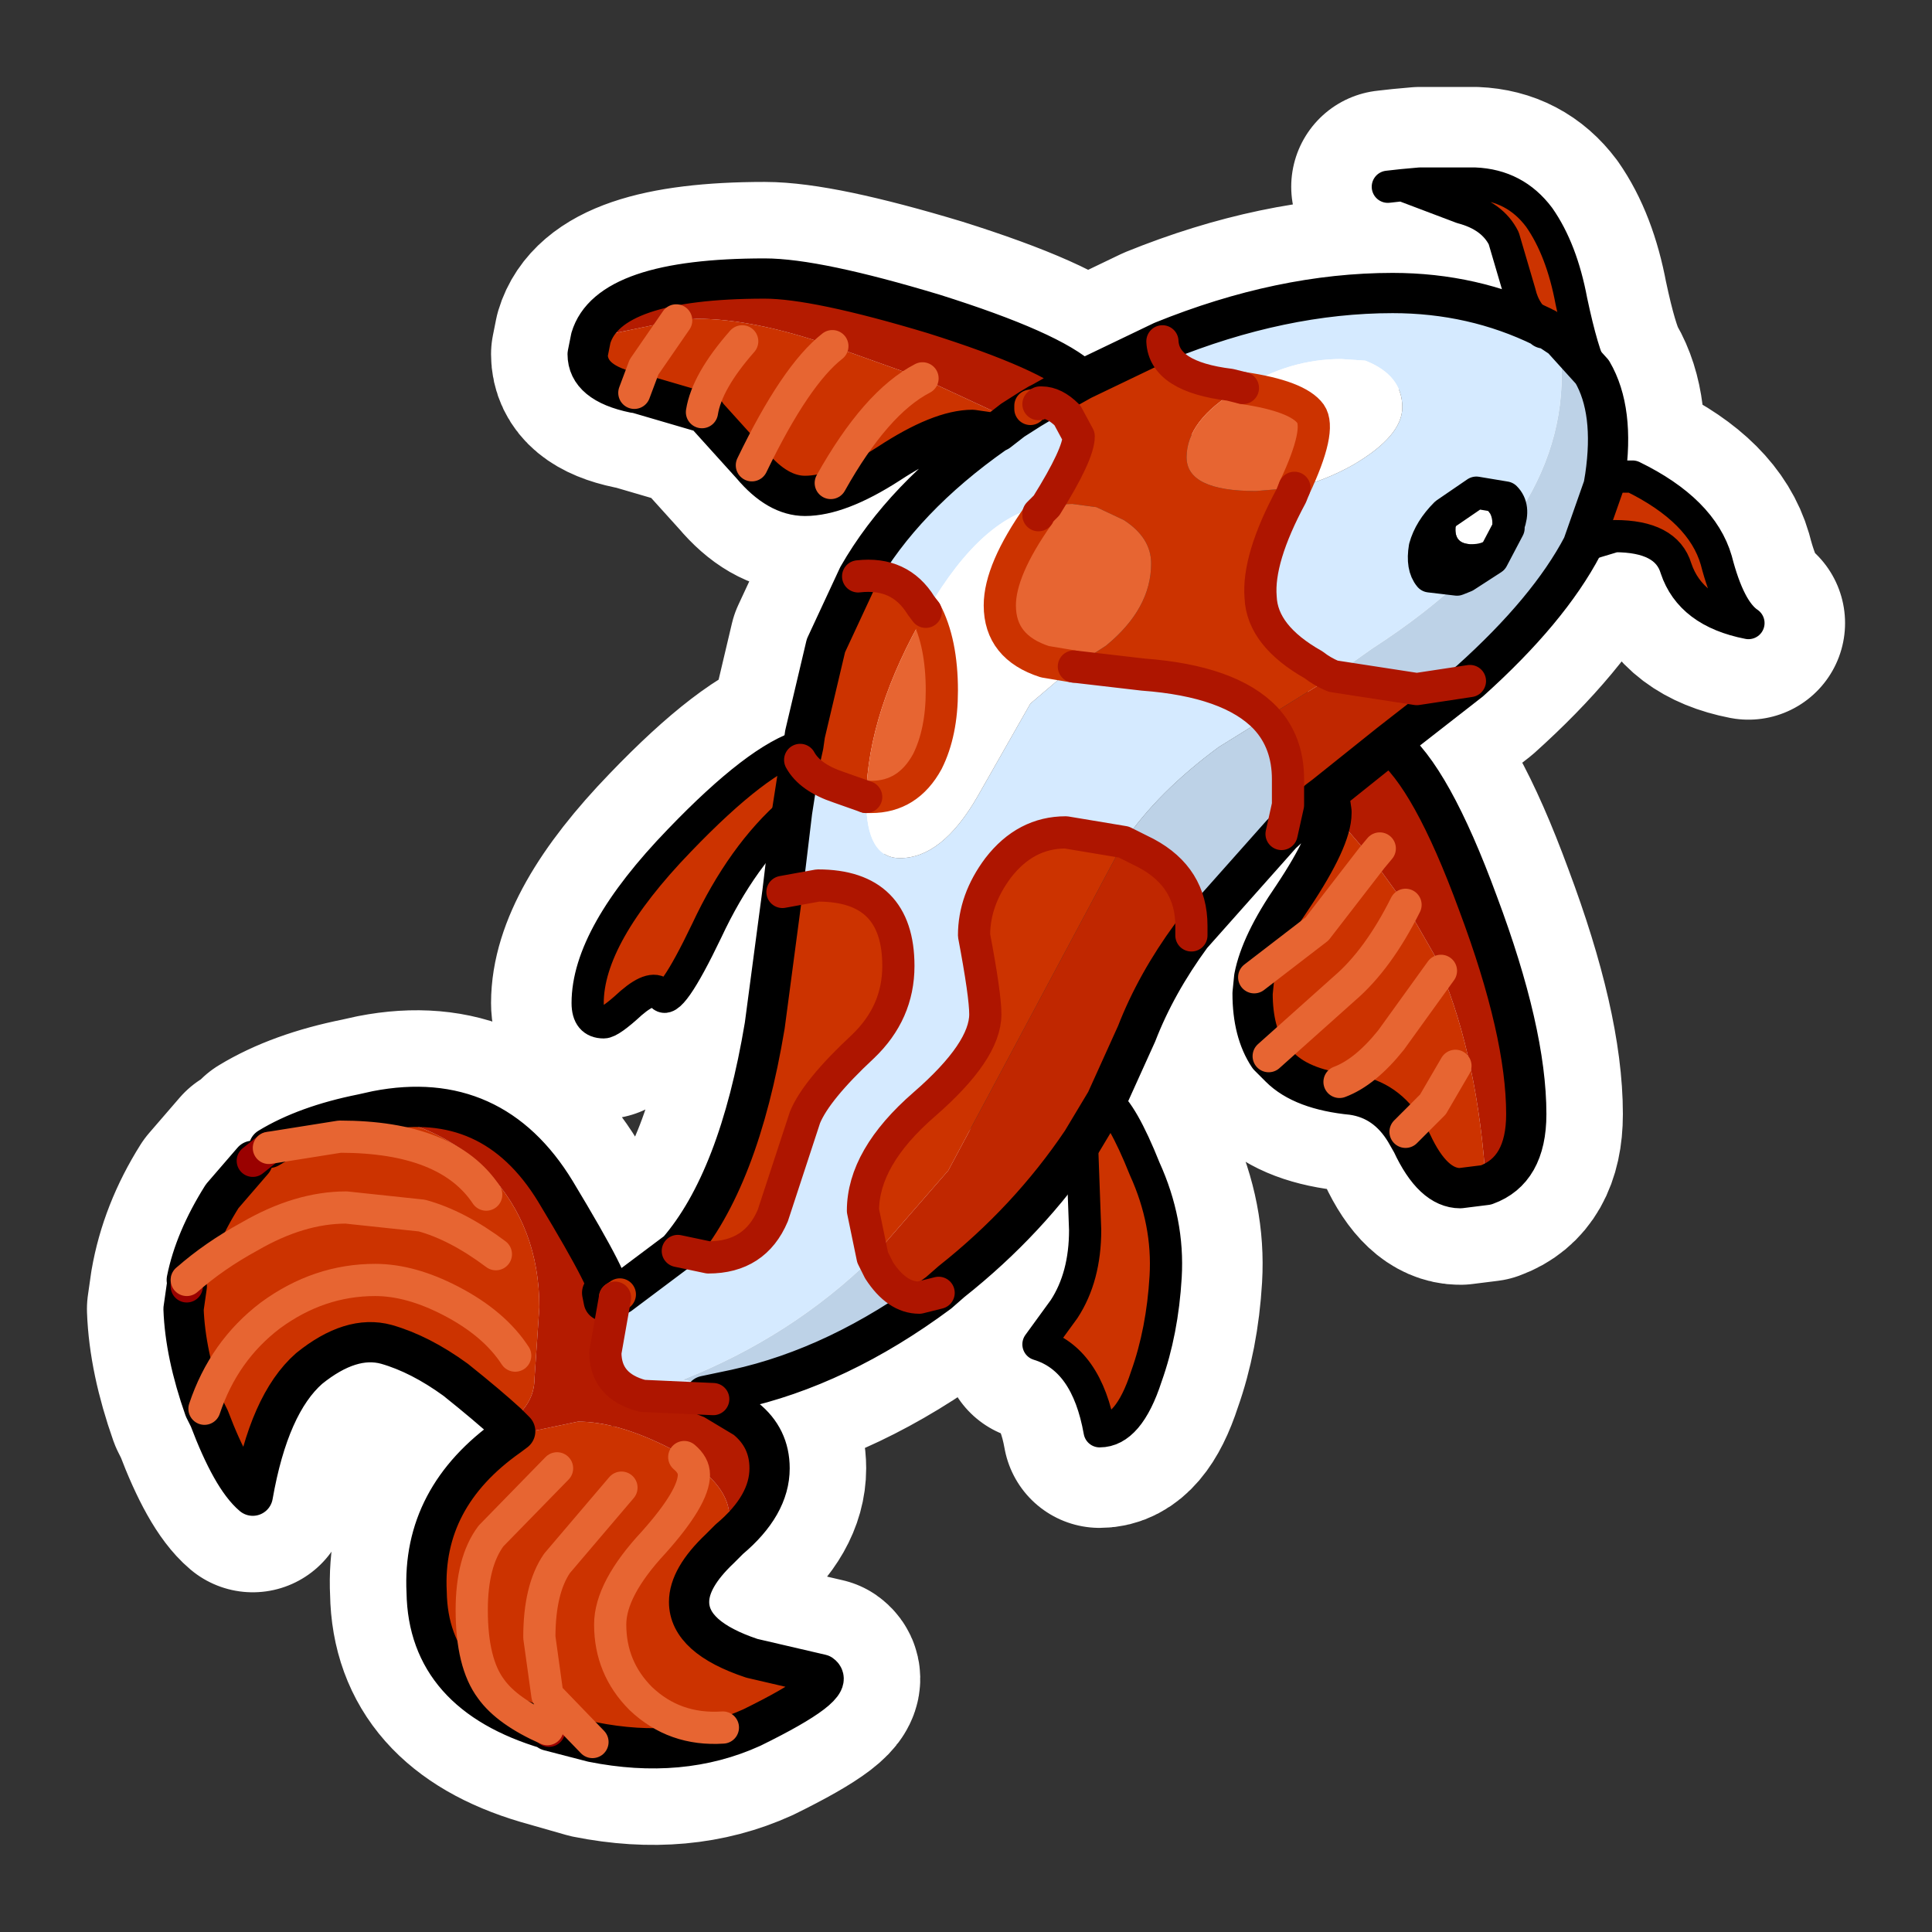 
<svg xmlns="http://www.w3.org/2000/svg" version="1.1" xmlns:xlink="http://www.w3.org/1999/xlink" preserveAspectRatio="none" x="0px" y="0px" width="60px" height="60px" viewBox="0 0 60 60">
<rect x="0" y="0" width="60" height="60" fill="#333333" stroke="none"/>
<defs>
<g id="Layer0_0_FILL">
<path fill="#D5EAFF" stroke="none" d="
M 1.8 -16.8
L 1.9 -16.85 1.85 -16.85 1.8 -16.8 Z"/>

<path fill="#CC3300" stroke="none" d="
M 1.8 -16.8
L 1.55 -16.75 1.55 -16.65 1.8 -16.8 Z"/>
</g>

<g id="Layer0_1_FILL">
<path fill="#CC3300" stroke="none" d="
M -12.6 15.25
L -14.75 15.7
Q -17.45 17.6 -17.3 20.55 -17.25 23.7 -13.55 24.8 -14.8 24.25 -15.3 23.55 -15.9 22.75 -15.9 21.1 -15.9 19.6 -15.3 18.8
L -13.25 16.7 -15.3 18.8
Q -15.9 19.6 -15.9 21.1 -15.9 22.75 -15.3 23.55 -14.8 24.25 -13.55 24.8
L -13.5 24.85 -12.15 25.2 -13.55 23.75 -13.8 21.95
Q -13.8 20.45 -13.25 19.65
L -11.25 17.3 -13.25 19.65
Q -13.8 20.45 -13.8 21.95
L -13.55 23.75 -12.15 25.2
Q -9.4 25.75 -7.2 24.75 -4.55 23.45 -5.05 23.1
L -7.2 22.6
Q -9.15 21.95 -9.15 20.85 -9.15 20.1 -8.2 19.2 -7.9 18.7 -7.9 18.2 -7.9 17.25 -9.3 16.35 -9 16.6 -9 16.9 -9 17.6 -10.25 19 -11.6 20.45 -11.6 21.55 -11.6 22.9 -10.65 23.85 -9.6 24.85 -8.1 24.75 -9.6 24.85 -10.65 23.85 -11.6 22.9 -11.6 21.55 -11.6 20.45 -10.25 19 -9 17.6 -9 16.9 -9 16.6 -9.3 16.35
L -9.7 16.1
Q -11.35 15.25 -12.6 15.25
M -5.15 -1.4
L -6.25 -1.2 -6.8 2.95
Q -7.6 7.75 -9.5 9.95
L -8.55 10.15
Q -7.1 10.15 -6.55 8.85
L -5.55 5.8
Q -5.2 4.95 -3.75 3.6 -2.65 2.55 -2.65 1.1 -2.65 -1.4 -5.15 -1.4
M -5.95 -3.7
L -5.7 -5.3 -5.6 -5.75
Q -7 -5.35 -9.45 -2.8 -12.3 0.15 -12.3 2.25 -12.3 2.85 -11.8 2.85 -11.6 2.85 -10.95 2.25 -10.25 1.65 -10 2 -9.75 2.4 -8.6 0 -7.5 -2.35 -5.95 -3.7
M -10.85 -16.7
L -10.55 -17.5 -9.55 -18.95 -12.2 -18.4 -12.3 -17.9
Q -12.3 -17 -10.85 -16.7
M -8.9 -19
L -9.55 -18.95 -10.55 -17.5 -10.85 -16.7 -10.8 -16.7 -8.75 -16.1
Q -8.6 -17.05 -7.5 -18.3 -8.6 -17.05 -8.75 -16.1 -8.6 -16.05 -8.6 -16
L -7.2 -14.45
Q -5.85 -17.25 -4.7 -18.15 -7.15 -19 -8.9 -19
M 4.35 -2.75
L 2.55 -3.05
Q 1.3 -3.05 0.45 -1.95 -0.3 -0.95 -0.3 0.15 0.05 2 0.05 2.6 0.05 3.75 -1.85 5.4 -3.75 7.05 -3.75 8.7
L -3.45 10.15 -1.1 7.45 4.35 -2.75
M 1.7 -12.95
L 1.7 -12.9
Q 2.1 -13.25 2.75 -13.25
L 3.5 -13.15 4.35 -12.75
Q 5.2 -12.2 5.2 -11.4 5.2 -10 3.8 -8.85
L 2.8 -8.2 4.95 -7.95
Q 7.65 -7.75 8.75 -6.6
L 10.85 -7.9
Q 10.5 -8.05 10.25 -8.25 8.65 -9.15 8.6 -10.35 8.5 -11.55 9.55 -13.5
L 9.65 -13.75 8.45 -13.65
Q 6.3 -13.65 6.3 -14.7 6.3 -15.85 7.9 -16.8
L 8.05 -16.85 7.65 -16.95
Q 5.6 -17.2 5.55 -18.3
L 3.05 -17.1 1.8 -16.4
Q 2.2 -16.4 2.6 -16
L 2.95 -15.35
Q 2.95 -14.8 1.95 -13.2
L 1.7 -12.95
M 0.45 -15.5
L 0.9 -15.85 -1.9 -17.15
Q -3.35 -16.4 -4.75 -13.9 -3.35 -16.4 -1.9 -17.15
L -4.7 -18.15
Q -5.85 -17.25 -7.2 -14.45 -6.4 -13.5 -5.55 -13.5 -4.5 -13.5 -2.95 -14.5 -1.35 -15.55 -0.35 -15.55
L 0.35 -15.45 0.45 -15.5
M 19.3 -14.1
L 19.25 -13.8 18.6 -11.95 19.6 -12.25
Q 21.2 -12.25 21.5 -11.25 21.95 -9.9 23.75 -9.55 23.15 -9.95 22.75 -11.5 22.3 -13.05 20.15 -14.1
L 19.3 -14.1
M 17.35 -18.75
L 17.4 -18.7 17.45 -18.7 17.65 -18.6 17.95 -18.4 18.9 -17.35
Q 18.6 -17.9 18.25 -19.55 17.95 -21.15 17.25 -22.15 16.5 -23.15 15.25 -23.2
L 13.55 -23.2 13 -23.15 14.85 -22.45
Q 15.8 -22.2 16.15 -21.5
L 16.65 -19.8
Q 16.8 -19.15 17.35 -18.75
M -19.8 8.6
L -17.45 8.85
Q -16.35 9.15 -15.15 10.05 -16.35 9.15 -17.45 8.85
L -19.8 8.6
Q -21.25 8.6 -22.8 9.5 -23.9 10.1 -24.75 10.85
L -24.75 11.05 -24.85 11.75
Q -24.8 13.15 -24.2 14.85 -23.6 13.05 -22.15 11.95 -20.65 10.85 -18.9 10.85 -17.8 10.85 -16.55 11.5 -15.2 12.2 -14.55 13.2 -15.2 12.2 -16.55 11.5 -17.8 10.85 -18.9 10.85 -20.65 10.85 -22.15 11.95 -23.6 13.05 -24.2 14.85
L -24.05 15.15
Q -23.35 17 -22.7 17.55 -22.2 14.7 -20.95 13.6 -19.65 12.55 -18.55 12.85 -17.5 13.15 -16.4 13.95 -15.4 14.75 -14.8 15.3 -13.95 14.75 -13.95 13.9
L -13.8 11.7
Q -13.8 9.2 -15.4 7.5 -16.9 5.95 -19.3 5.7 -21.05 6.05 -22.2 6.75
L -20 6.4
Q -16.65 6.4 -15.45 8.2 -16.65 6.4 -20 6.4
L -22.2 6.75 -22.7 7.15 -23.65 8.25
Q -24.5 9.6 -24.75 10.85 -23.9 10.1 -22.8 9.5 -21.25 8.6 -19.8 8.6
M -1.8 -9.9
L -1.95 -10.1
Q -2.6 -11.15 -3.9 -11
L -4.9 -8.85 -5.55 -6.1 -5.55 -5.8 -5.6 -5.75 -5.7 -5.3
Q -5.4 -4.75 -4.5 -4.45
L -3.65 -4.15
Q -3.6 -6.8 -1.8 -9.9
M 3.15 9.3
Q 3.15 10.75 2.5 11.75
L 1.7 12.85
Q 3.2 13.3 3.6 15.55 4.5 15.55 5.05 13.85 5.55 12.45 5.65 10.75 5.75 9.05 5 7.4 4.3 5.65 3.8 5.3
L 3.05 6.55 3.15 9.3
M 13.95 5.4
L 14.65 4.2 13.95 5.4 13.1 6.25 13.3 6.6
Q 13.95 8 14.8 8
L 15.6 7.9
Q 15.35 4 14.2 1.25
L 12.65 3.4
Q 11.85 4.4 11.05 4.7 11.85 4.4 12.65 3.4
L 14.2 1.25 14.05 0.85 13.1 -0.8
Q 12.25 0.9 11.2 1.8
L 8.85 3.9 9.2 4.25
Q 9.9 4.95 11.45 5.1 12.5 5.25 13.1 6.25
L 13.95 5.4
M 12.05 -2.25
L 10.35 -0.05 8.4 1.45 8.35 1.95
Q 8.35 3.15 8.85 3.9
L 11.2 1.8
Q 12.25 0.9 13.1 -0.8
L 12.05 -2.25
M 10.8 -3.7
L 10.8 -3.65
Q 10.8 -2.85 9.6 -1.05 8.6 0.4 8.4 1.45
L 10.35 -0.05 12.05 -2.25 10.8 -3.7
M 1.45 -16.2
L 1.7 -16.35 1.45 -16.3 1.45 -16.2 Z"/>

<path fill="#B41B00" stroke="none" d="
M -18.85 5.6
L -19.3 5.7
Q -16.9 5.95 -15.4 7.5 -13.8 9.2 -13.8 11.7
L -13.95 13.9
Q -13.95 14.75 -14.8 15.3
L -14.55 15.55 -14.75 15.7 -12.6 15.25
Q -11.35 15.25 -9.7 16.1
L -9.3 16.35
Q -7.9 17.25 -7.9 18.2 -7.9 18.7 -8.2 19.2
L -7.9 18.9
Q -6.65 17.85 -6.65 16.7 -6.65 15.75 -7.4 15.15
L -8.4 14.55 -10.6 14.45
Q -11.75 14.15 -11.75 13.1
L -11.45 11.4 -11.8 11.5 -11.85 11.25 -11.7 11.25
Q -11.4 11.25 -13.3 8.1 -15.25 4.9 -18.85 5.6
M 1.75 -16.4
L 1.8 -16.4 3.05 -17.1
Q 2.1 -18 -1.55 -19.15 -5.2 -20.25 -6.8 -20.25 -11.65 -20.25 -12.2 -18.4
L -9.55 -18.95 -8.9 -19
Q -7.15 -19 -4.7 -18.15
L -1.9 -17.15 0.9 -15.85 1.45 -16.2 1.45 -16.3 1.7 -16.35 1.75 -16.4
M 10.6 -4.2
L 10.75 -4.05 10.8 -3.7 12.05 -2.25 12.3 -2.55 12.05 -2.25 13.1 -0.8 14.05 0.85 14.2 1.25
Q 15.35 4 15.6 7.9 16.85 7.45 16.85 5.7 16.85 3.15 15.35 -0.85 13.9 -4.8 12.6 -5.8
L 10.6 -4.2 Z"/>

<path fill="#BDD2E7" stroke="none" d="
M 4.35 -2.75
L 5.05 -2.4
Q 6.45 -1.65 6.45 -0.15
L 6.45 0.15 9.25 -3 9.45 -3.9 9.45 -4.7
Q 9.45 -5.85 8.75 -6.6
L 7.3 -5.7
Q 5.4 -4.3 4.35 -2.75
M 17.95 -18.4
L 17.95 -17.25
Q 17.95 -14.75 16.3 -12.5
L 15.8 -11.55 14.95 -11
Q 13.75 -9.85 12.05 -8.75
L 10.85 -7.9 13.45 -7.5 15.1 -7.75
Q 17.55 -9.95 18.6 -11.95
L 19.25 -13.8 19.3 -14.1
Q 19.6 -16.15 18.9 -17.35
L 17.95 -18.4
M -1.4 11.25
L -2 11.4
Q -2.7 11.4 -3.25 10.55
L -3.45 10.15
Q -5.95 12.6 -9.35 13.95
L -7.7 14.25
Q -4.5 13.55 -1.4 11.25 Z"/>

<path fill="#C02700" stroke="none" d="
M 5.05 -2.4
L 4.35 -2.75 -1.1 7.45 -3.45 10.15 -3.25 10.55
Q -2.7 11.4 -2 11.4
L -1.4 11.25 -1 10.9
Q 1.4 9 3.05 6.55
L 3.8 5.3 4.75 3.2
Q 5.35 1.65 6.45 0.15
L 6.45 -0.15
Q 6.45 -1.65 5.05 -2.4
M 9.45 -3.9
L 9.25 -3 10.4 -4.05 10.6 -4.2 12.6 -5.8 15.1 -7.75 13.45 -7.5 10.85 -7.9 8.75 -6.6
Q 9.45 -5.85 9.45 -4.7
L 9.45 -3.9 Z"/>

<path fill="#D5EAFF" stroke="none" d="
M 4.95 -7.95
L 2.8 -8.2 1.45 -7.05 -0.2 -4.15
Q -1.3 -2.25 -2.6 -2.25 -3.65 -2.25 -3.65 -4.05
L -3.65 -4.15 -4.5 -4.45
Q -5.4 -4.75 -5.7 -5.3
L -5.95 -3.7 -6.25 -1.2 -5.15 -1.4
Q -2.65 -1.4 -2.65 1.1 -2.65 2.55 -3.75 3.6 -5.2 4.95 -5.55 5.8
L -6.55 8.85
Q -7.1 10.15 -8.55 10.15
L -9.5 9.95 -11.3 11.3 -11.45 11.4 -11.75 13.1
Q -11.75 14.15 -10.6 14.45
L -8.4 14.55 -8.65 14.45 -7.7 14.25 -9.35 13.95
Q -5.95 12.6 -3.45 10.15
L -3.75 8.7
Q -3.75 7.05 -1.85 5.4 0.05 3.75 0.05 2.6 0.05 2 -0.3 0.15 -0.3 -0.95 0.45 -1.95 1.3 -3.05 2.55 -3.05
L 4.35 -2.75
Q 5.4 -4.3 7.3 -5.7
L 8.75 -6.6
Q 7.65 -7.75 4.95 -7.95
M 1.8 -16.4
L 1.75 -16.4 1.7 -16.35 1.8 -16.4
M 0.9 -15.85
L 0.45 -15.5 0.35 -15.45
Q -2.5 -13.45 -3.9 -11 -2.6 -11.15 -1.95 -10.1
L -1.8 -9.9 -1.75 -9.95
Q 0 -12.95 1.95 -13.2 2.95 -14.8 2.95 -15.35
L 2.6 -16
Q 2.2 -16.4 1.8 -16.4
L 1.7 -16.35 1.45 -16.2 0.9 -15.85
M 17.4 -18.7
L 17.35 -18.75
Q 15.2 -19.8 12.7 -19.8 9.25 -19.8 5.55 -18.3 5.6 -17.2 7.65 -16.95
L 8.05 -16.85
Q 9.5 -17.75 11.1 -17.75
L 11.85 -17.7
Q 13 -17.25 13 -16.25 13 -15.35 11.45 -14.45 10.55 -13.95 9.65 -13.75
L 9.55 -13.5
Q 8.5 -11.55 8.6 -10.35 8.65 -9.15 10.25 -8.25 10.5 -8.05 10.85 -7.9
L 12.05 -8.75
Q 13.75 -9.85 14.95 -11
L 14.7 -10.9 13.85 -11
Q 13.6 -11.3 13.7 -11.9 13.85 -12.45 14.35 -12.95
L 15.3 -13.6 16.2 -13.45
Q 16.5 -13.15 16.3 -12.6
L 16.3 -12.5
Q 17.95 -14.75 17.95 -17.25
L 17.95 -18.4 17.65 -18.6 17.45 -18.7 17.4 -18.7 Z"/>

<path fill="#E76532" stroke="none" d="
M -1.3 -7.45
Q -1.3 -8.95 -1.8 -9.9 -3.6 -6.8 -3.65 -4.15
L -3.5 -4.15
Q -2.35 -4.15 -1.75 -5.25 -1.3 -6.15 -1.3 -7.45
M 8.45 -13.65
L 9.65 -13.75
Q 10.5 -15.55 10.15 -16.05 9.75 -16.6 8.05 -16.85
L 7.9 -16.8
Q 6.3 -15.85 6.3 -14.7 6.3 -13.65 8.45 -13.65
M 4.35 -12.75
L 3.5 -13.15 2.75 -13.25
Q 2.1 -13.25 1.7 -12.9 0.5 -11.2 0.5 -10.1 0.5 -8.8 1.9 -8.35
L 2.8 -8.2 3.8 -8.85
Q 5.2 -10 5.2 -11.4 5.2 -12.2 4.35 -12.75 Z"/>

<path fill="#FFFFFF" stroke="none" d="
M 1.7 -12.9
L 1.7 -12.95 1.95 -13.2
Q 0 -12.95 -1.75 -9.95
L -1.8 -9.9
Q -1.3 -8.95 -1.3 -7.45 -1.3 -6.15 -1.75 -5.25 -2.35 -4.15 -3.5 -4.15
L -3.65 -4.15 -3.65 -4.05
Q -3.65 -2.25 -2.6 -2.25 -1.3 -2.25 -0.2 -4.15
L 1.45 -7.05 2.8 -8.2 1.9 -8.35
Q 0.5 -8.8 0.5 -10.1 0.5 -11.2 1.7 -12.9
M 15.8 -12.6
Q 15.8 -13.2 15.25 -13.15 14.65 -13.05 14.65 -12.45 14.65 -12 15.15 -12 15.8 -12 15.8 -12.6
M 11.85 -17.7
L 11.1 -17.75
Q 9.5 -17.75 8.05 -16.85 9.75 -16.6 10.15 -16.05 10.5 -15.55 9.65 -13.75 10.55 -13.95 11.45 -14.45 13 -15.35 13 -16.25 13 -17.25 11.85 -17.7 Z"/>

<path fill="#000000" stroke="none" d="
M 16.2 -13.45
L 15.3 -13.6 14.35 -12.95
Q 13.85 -12.45 13.7 -11.9 13.6 -11.3 13.85 -11
L 14.7 -10.9 14.95 -11 15.8 -11.55 16.3 -12.5 16.3 -12.6
Q 16.5 -13.15 16.2 -13.45
M 15.25 -13.15
Q 15.8 -13.2 15.8 -12.6 15.8 -12 15.15 -12 14.65 -12 14.65 -12.45 14.65 -13.05 15.25 -13.15 Z"/>
</g>

<path id="Layer0_0_1_STROKES" stroke="#FFFFFF" stroke-width="6" stroke-linejoin="round" stroke-linecap="round" fill="none" d="
M -22.1 6.3
Q -20.95 5.6 -19.2 5.25
L -18.75 5.15
Q -15.15 4.45 -13.2 7.65 -11.3 10.8 -11.6 10.8
L -11.75 10.8 -11.7 11.05 -11.35 10.95 -11.2 10.85
Q -10.2 10.35 -9.4 9.5 -7.5 7.3 -6.7 2.5
L -5.85 -4.15
Q -7.4 -2.8 -8.5 -0.45 -9.65 1.95 -9.9 1.55 -10.15 1.2 -10.85 1.8
L -11.7 2.4
Q -12.2 2.4 -12.2 1.8 -12.2 -0.3 -9.35 -3.25 -6.9 -5.8 -5.5 -6.2
L -5.45 -6.55 -4.8 -9.3 -3.8 -11.45
Q -2.4 -13.9 0.45 -15.9
L -0.25 -16
Q -1.25 -16 -2.85 -14.95 -4.4 -13.95 -5.45 -13.95 -6.3 -13.95 -7.1 -14.9
L -8.5 -16.45 -8.65 -16.55 -10.7 -17.15 -10.75 -17.15
Q -12.2 -17.45 -12.2 -18.35
L -12.1 -18.85
Q -11.55 -20.7 -6.7 -20.7 -5.1 -20.7 -1.45 -19.6 2.2 -18.45 3.15 -17.55
L 5.65 -18.75
Q 9.35 -20.25 12.8 -20.25 15.25 -20.25 17.4 -19.2 17.05 -19.45 16.8 -20.4
L 16.2 -22.05
Q 15.9 -22.65 14.95 -22.9
L 13.1 -23.6 12.65 -23.55
M -5.45 -6.55
L -5.45 -6.25 -5.5 -6.2
M 13.1 -23.6
L 13.65 -23.65 15.35 -23.65
Q 16.6 -23.6 17.35 -22.6 18.05 -21.6 18.35 -20 18.7 -18.35 19 -17.8 19.7 -16.6 19.4 -14.55
L 20.25 -14.55
Q 22.4 -13.5 22.85 -11.95 23.25 -10.4 23.85 -10 22.05 -10.35 21.6 -11.7 21.3 -12.7 19.7 -12.7
L 18.7 -12.4
Q 17.65 -10.4 15.2 -8.2
L 12.7 -6.25
Q 14 -5.25 15.45 -1.3 16.95 2.7 16.95 5.25 16.95 7 15.7 7.45
L 14.9 7.55
Q 14.05 7.55 13.4 6.15
L 13.2 5.8
Q 12.6 4.8 11.55 4.65 10 4.5 9.3 3.8
L 8.95 3.45
Q 8.45 2.7 8.45 1.5
L 8.5 1
Q 8.7 -0.05 9.7 -1.5 10.9 -3.3 10.9 -4.1
L 10.9 -4.15 10.85 -4.5 10.7 -4.65 10.5 -4.5 9.35 -3.45 6.55 -0.3
Q 5.45 1.2 4.85 2.75
L 3.9 4.85
Q 4.4 5.2 5.1 6.95 5.85 8.6 5.75 10.3 5.65 12 5.15 13.4 4.6 15.1 3.7 15.1 3.3 12.85 1.8 12.4
L 2.6 11.3
Q 3.25 10.3 3.25 8.85
L 3.15 6.1
Q 1.5 8.55 -0.9 10.45
L -1.3 10.8
Q -4.4 13.1 -7.6 13.8
L -8.55 14 -8.3 14.1 -7.3 14.7
Q -6.55 15.3 -6.55 16.25 -6.55 17.4 -7.8 18.45
L -8.1 18.75
Q -9.05 19.65 -9.05 20.4 -9.05 21.5 -7.1 22.15
L -4.95 22.65
Q -4.45 23 -7.1 24.3 -9.3 25.3 -12.05 24.75
L -13.45 24.35
Q -17.15 23.25 -17.2 20.1 -17.35 17.15 -14.65 15.25
L -14.45 15.1 -14.7 14.85 -16.3 13.5
Q -17.4 12.7 -18.45 12.4 -19.55 12.1 -20.85 13.15 -22.1 14.25 -22.6 17.1 -23.25 16.55 -23.95 14.7
L -24.1 14.4
Q -24.7 12.7 -24.75 11.3
L -24.65 10.6
Q -24.4 9.15 -23.55 7.8
L -22.6 6.7"/>

<path id="Layer0_1_1_STROKES" stroke="#000000" stroke-width="1" stroke-linejoin="round" stroke-linecap="round" fill="none" d="
M 17.35 -18.75
L 17.4 -18.7
M 17.45 -18.7
L 17.65 -18.6
M 18.9 -17.35
Q 18.6 -17.9 18.25 -19.55 17.95 -21.15 17.25 -22.15 16.5 -23.15 15.25 -23.2
L 13.55 -23.2 13 -23.15 14.85 -22.45
Q 15.8 -22.2 16.15 -21.5
L 16.65 -19.8
Q 16.8 -19.15 17.35 -18.75
M 14.95 -11
L 14.7 -10.9 13.85 -11
Q 13.6 -11.3 13.7 -11.9 13.85 -12.45 14.35 -12.95
L 15.3 -13.6 16.2 -13.45
Q 16.5 -13.15 16.3 -12.6
L 16.3 -12.5
M 13 -23.15
L 12.55 -23.1
M 18.6 -11.95
L 19.6 -12.25
Q 21.2 -12.25 21.5 -11.25 21.95 -9.9 23.75 -9.55 23.15 -9.95 22.75 -11.5 22.3 -13.05 20.15 -14.1
L 19.3 -14.1
M 16.3 -12.5
L 15.8 -11.55 14.95 -11
M 3.8 5.3
Q 4.3 5.65 5 7.4 5.75 9.05 5.65 10.75 5.55 12.45 5.05 13.85 4.5 15.55 3.6 15.55 3.2 13.3 1.7 12.85
L 2.5 11.75
Q 3.15 10.75 3.15 9.3
L 3.05 6.55
M -5.55 -6.1
L -5.55 -5.8 -5.6 -5.75
M -5.95 -3.7
Q -7.5 -2.35 -8.6 0 -9.75 2.4 -10 2 -10.25 1.65 -10.95 2.25 -11.6 2.85 -11.8 2.85 -12.3 2.85 -12.3 2.25 -12.3 0.15 -9.45 -2.8 -7 -5.35 -5.6 -5.75"/>

<path id="Layer0_1_2_STROKES" stroke="#000000" stroke-width="1.25" stroke-linejoin="round" stroke-linecap="round" fill="none" d="
M 17.45 -18.7
L 17.4 -18.7
M 17.65 -18.6
L 17.95 -18.4 18.9 -17.35
M 17.35 -18.75
Q 15.2 -19.8 12.7 -19.8 9.25 -19.8 5.55 -18.3
M 19.3 -14.1
L 19.25 -13.8 18.6 -11.95
M 18.9 -17.35
Q 19.6 -16.15 19.3 -14.1
M 0.35 -15.45
L 0.45 -15.5 0.9 -15.85
M 1.8 -16.4
L 3.05 -17.1
Q 2.1 -18 -1.55 -19.15 -5.2 -20.25 -6.8 -20.25 -11.65 -20.25 -12.2 -18.4
M 1.7 -16.35
L 1.45 -16.2 0.9 -15.85
M 1.7 -16.35
L 1.8 -16.4
M 18.6 -11.95
Q 17.55 -9.95 15.1 -7.75
M 3.05 -17.1
L 5.55 -18.3
M -1.4 11.25
L -1 10.9
Q 1.4 9 3.05 6.55
L 3.8 5.3 4.75 3.2
Q 5.35 1.65 6.45 0.15
L 9.25 -3
M -1.4 11.25
Q -4.5 13.55 -7.7 14.25
M 10.6 -4.2
L 10.4 -4.05 9.25 -3
M 10.8 -3.7
L 10.75 -4.05 10.6 -4.2 12.6 -5.8 15.1 -7.75
M 15.6 7.9
L 14.8 8
Q 13.95 8 13.3 6.6
L 13.1 6.25
Q 12.5 5.25 11.45 5.1 9.9 4.95 9.2 4.25
L 8.85 3.9
Q 8.35 3.15 8.35 1.95
L 8.4 1.45
Q 8.6 0.4 9.6 -1.05 10.8 -2.85 10.8 -3.65
L 10.8 -3.7
M 15.6 7.9
Q 16.85 7.45 16.85 5.7 16.85 3.15 15.35 -0.85 13.9 -4.8 12.6 -5.8
M 0.35 -15.45
L -0.35 -15.55
Q -1.35 -15.55 -2.95 -14.5 -4.5 -13.5 -5.55 -13.5 -6.4 -13.5 -7.2 -14.45
L -8.6 -16
Q -8.6 -16.05 -8.75 -16.1
L -10.8 -16.7 -10.85 -16.7
Q -12.3 -17 -12.3 -17.9
L -12.2 -18.4
M -5.7 -5.3
L -5.95 -3.7 -6.25 -1.2
M -11.3 11.3
L -9.5 9.95
M -8.4 14.55
L -8.65 14.45 -7.7 14.25
M -5.55 -6.1
L -4.9 -8.85 -3.9 -11
Q -2.5 -13.45 0.35 -15.45
M -5.55 -6.1
L -5.6 -5.75 -5.7 -5.3
M -9.5 9.95
Q -7.6 7.75 -6.8 2.95
L -6.25 -1.2
M -19.3 5.7
L -18.85 5.6
Q -15.25 4.9 -13.3 8.1 -11.4 11.25 -11.7 11.25
L -11.85 11.25 -11.8 11.5 -11.45 11.4
M -14.8 15.3
L -14.55 15.55 -14.75 15.7
M -8.2 19.2
L -7.9 18.9
Q -6.65 17.85 -6.65 16.7 -6.65 15.75 -7.4 15.15
L -8.4 14.55
M -14.8 15.3
Q -15.4 14.75 -16.4 13.95 -17.5 13.15 -18.55 12.85 -19.65 12.55 -20.95 13.6 -22.2 14.7 -22.7 17.55 -23.35 17 -24.05 15.15
L -24.2 14.85
Q -24.8 13.15 -24.85 11.75
L -24.75 11.05
M -24.75 10.85
Q -24.5 9.6 -23.65 8.25
L -22.7 7.15
M -22.2 6.75
Q -21.05 6.05 -19.3 5.7
M -13.55 24.8
Q -17.25 23.7 -17.3 20.55 -17.45 17.6 -14.75 15.7
M -8.2 19.2
Q -9.15 20.1 -9.15 20.85 -9.15 21.95 -7.2 22.6
L -5.05 23.1
Q -4.55 23.45 -7.2 24.75 -9.4 25.75 -12.15 25.2
L -13.5 24.85"/>

<path id="Layer0_1_3_STROKES" stroke="#9A0100" stroke-width="1" stroke-linejoin="round" stroke-linecap="round" fill="none" d="
M -24.75 11.05
L -24.75 10.85
M -22.7 7.15
L -22.2 6.75
M -13.5 24.85
L -13.55 24.8"/>

<path id="Layer0_1_4_STROKES" stroke="#CC3300" stroke-width="1" stroke-linejoin="round" stroke-linecap="round" fill="none" d="
M 1.7 -16.35
L 1.45 -16.3 1.45 -16.2
M 9.65 -13.75
Q 10.5 -15.55 10.15 -16.05 9.75 -16.6 8.05 -16.85
M 2.8 -8.2
L 1.9 -8.35
Q 0.5 -8.8 0.5 -10.1 0.5 -11.2 1.7 -12.9
M -1.8 -9.9
Q -1.3 -8.95 -1.3 -7.45 -1.3 -6.15 -1.75 -5.25 -2.35 -4.15 -3.5 -4.15
L -3.65 -4.15
M -11.45 11.4
L -11.3 11.3"/>

<path id="Layer0_1_5_STROKES" stroke="#AE1500" stroke-width="1" stroke-linejoin="round" stroke-linecap="round" fill="none" d="
M 5.55 -18.3
Q 5.6 -17.2 7.65 -16.95
L 8.05 -16.85
M 9.65 -13.75
L 9.55 -13.5
Q 8.5 -11.55 8.6 -10.35 8.65 -9.15 10.25 -8.25 10.5 -8.05 10.85 -7.9
M 1.7 -16.35
L 1.75 -16.4 1.8 -16.4
Q 2.2 -16.4 2.6 -16
L 2.95 -15.35
Q 2.95 -14.8 1.95 -13.2
L 1.7 -12.95 1.7 -12.9
M 2.8 -8.2
L 4.95 -7.95
Q 7.65 -7.75 8.75 -6.6
M 10.85 -7.9
L 13.45 -7.5 15.1 -7.75
M 6.45 0.15
L 6.45 -0.15
Q 6.45 -1.65 5.05 -2.4
L 4.35 -2.75
M -3.45 10.15
L -3.25 10.55
Q -2.7 11.4 -2 11.4
L -1.4 11.25
M 9.25 -3
L 9.45 -3.9 9.45 -4.7
Q 9.45 -5.85 8.75 -6.6
M 4.35 -2.75
L 2.55 -3.05
Q 1.3 -3.05 0.45 -1.95 -0.3 -0.95 -0.3 0.15 0.05 2 0.05 2.6 0.05 3.75 -1.85 5.4 -3.75 7.05 -3.75 8.7
L -3.45 10.15
M -3.9 -11
Q -2.6 -11.15 -1.95 -10.1
L -1.8 -9.9
M -3.65 -4.15
L -4.5 -4.45
Q -5.4 -4.75 -5.7 -5.3
M -6.25 -1.2
L -5.15 -1.4
Q -2.65 -1.4 -2.65 1.1 -2.65 2.55 -3.75 3.6 -5.2 4.95 -5.55 5.8
L -6.55 8.85
Q -7.1 10.15 -8.55 10.15
L -9.5 9.95
M -11.45 11.4
L -11.75 13.1
Q -11.75 14.15 -10.6 14.45
L -8.4 14.55"/>

<path id="Layer0_1_6_STROKES" stroke="#E76532" stroke-width="1" stroke-linejoin="round" stroke-linecap="round" fill="none" d="
M -1.9 -17.15
Q -3.35 -16.4 -4.75 -13.9
M 12.05 -2.25
L 12.3 -2.55
M 8.4 1.45
L 10.35 -0.05 12.05 -2.25
M 13.1 6.25
L 13.95 5.4 14.65 4.2
M 11.05 4.7
Q 11.85 4.4 12.65 3.4
L 14.2 1.25
M 8.85 3.9
L 11.2 1.8
Q 12.25 0.9 13.1 -0.8
M -8.75 -16.1
Q -8.6 -17.05 -7.5 -18.3
M -7.2 -14.45
Q -5.85 -17.25 -4.7 -18.15
M -10.85 -16.7
L -10.55 -17.5 -9.55 -18.95
M -24.75 10.85
Q -23.9 10.1 -22.8 9.5 -21.25 8.6 -19.8 8.6
L -17.45 8.85
Q -16.35 9.15 -15.15 10.05
M -24.2 14.85
Q -23.6 13.05 -22.15 11.95 -20.65 10.85 -18.9 10.85 -17.8 10.85 -16.55 11.5 -15.2 12.2 -14.55 13.2
M -22.2 6.75
L -20 6.4
Q -16.65 6.4 -15.45 8.2
M -13.55 24.8
Q -14.8 24.25 -15.3 23.55 -15.9 22.75 -15.9 21.1 -15.9 19.6 -15.3 18.8
L -13.25 16.7
M -12.15 25.2
L -13.55 23.75 -13.8 21.95
Q -13.8 20.45 -13.25 19.65
L -11.25 17.3
M -8.1 24.75
Q -9.6 24.85 -10.65 23.85 -11.6 22.9 -11.6 21.55 -11.6 20.45 -10.25 19 -9 17.6 -9 16.9 -9 16.6 -9.3 16.35"/>
</defs>

<g transform="matrix( 1, 0, 0, 1, 30.45,29.35) ">
<use xlink:href="#Layer0_0_FILL"/>

<use xlink:href="#Layer0_0_1_STROKES"/>
</g>

<g transform="matrix( 1, 0, 0, 1, 30.55,28.9) ">
<use xlink:href="#Layer0_1_FILL"/>

<use xlink:href="#Layer0_1_1_STROKES"/>

<use xlink:href="#Layer0_1_2_STROKES"/>

<use xlink:href="#Layer0_1_3_STROKES"/>

<use xlink:href="#Layer0_1_4_STROKES"/>

<use xlink:href="#Layer0_1_5_STROKES"/>

<use xlink:href="#Layer0_1_6_STROKES"/>
</g>
</svg>
